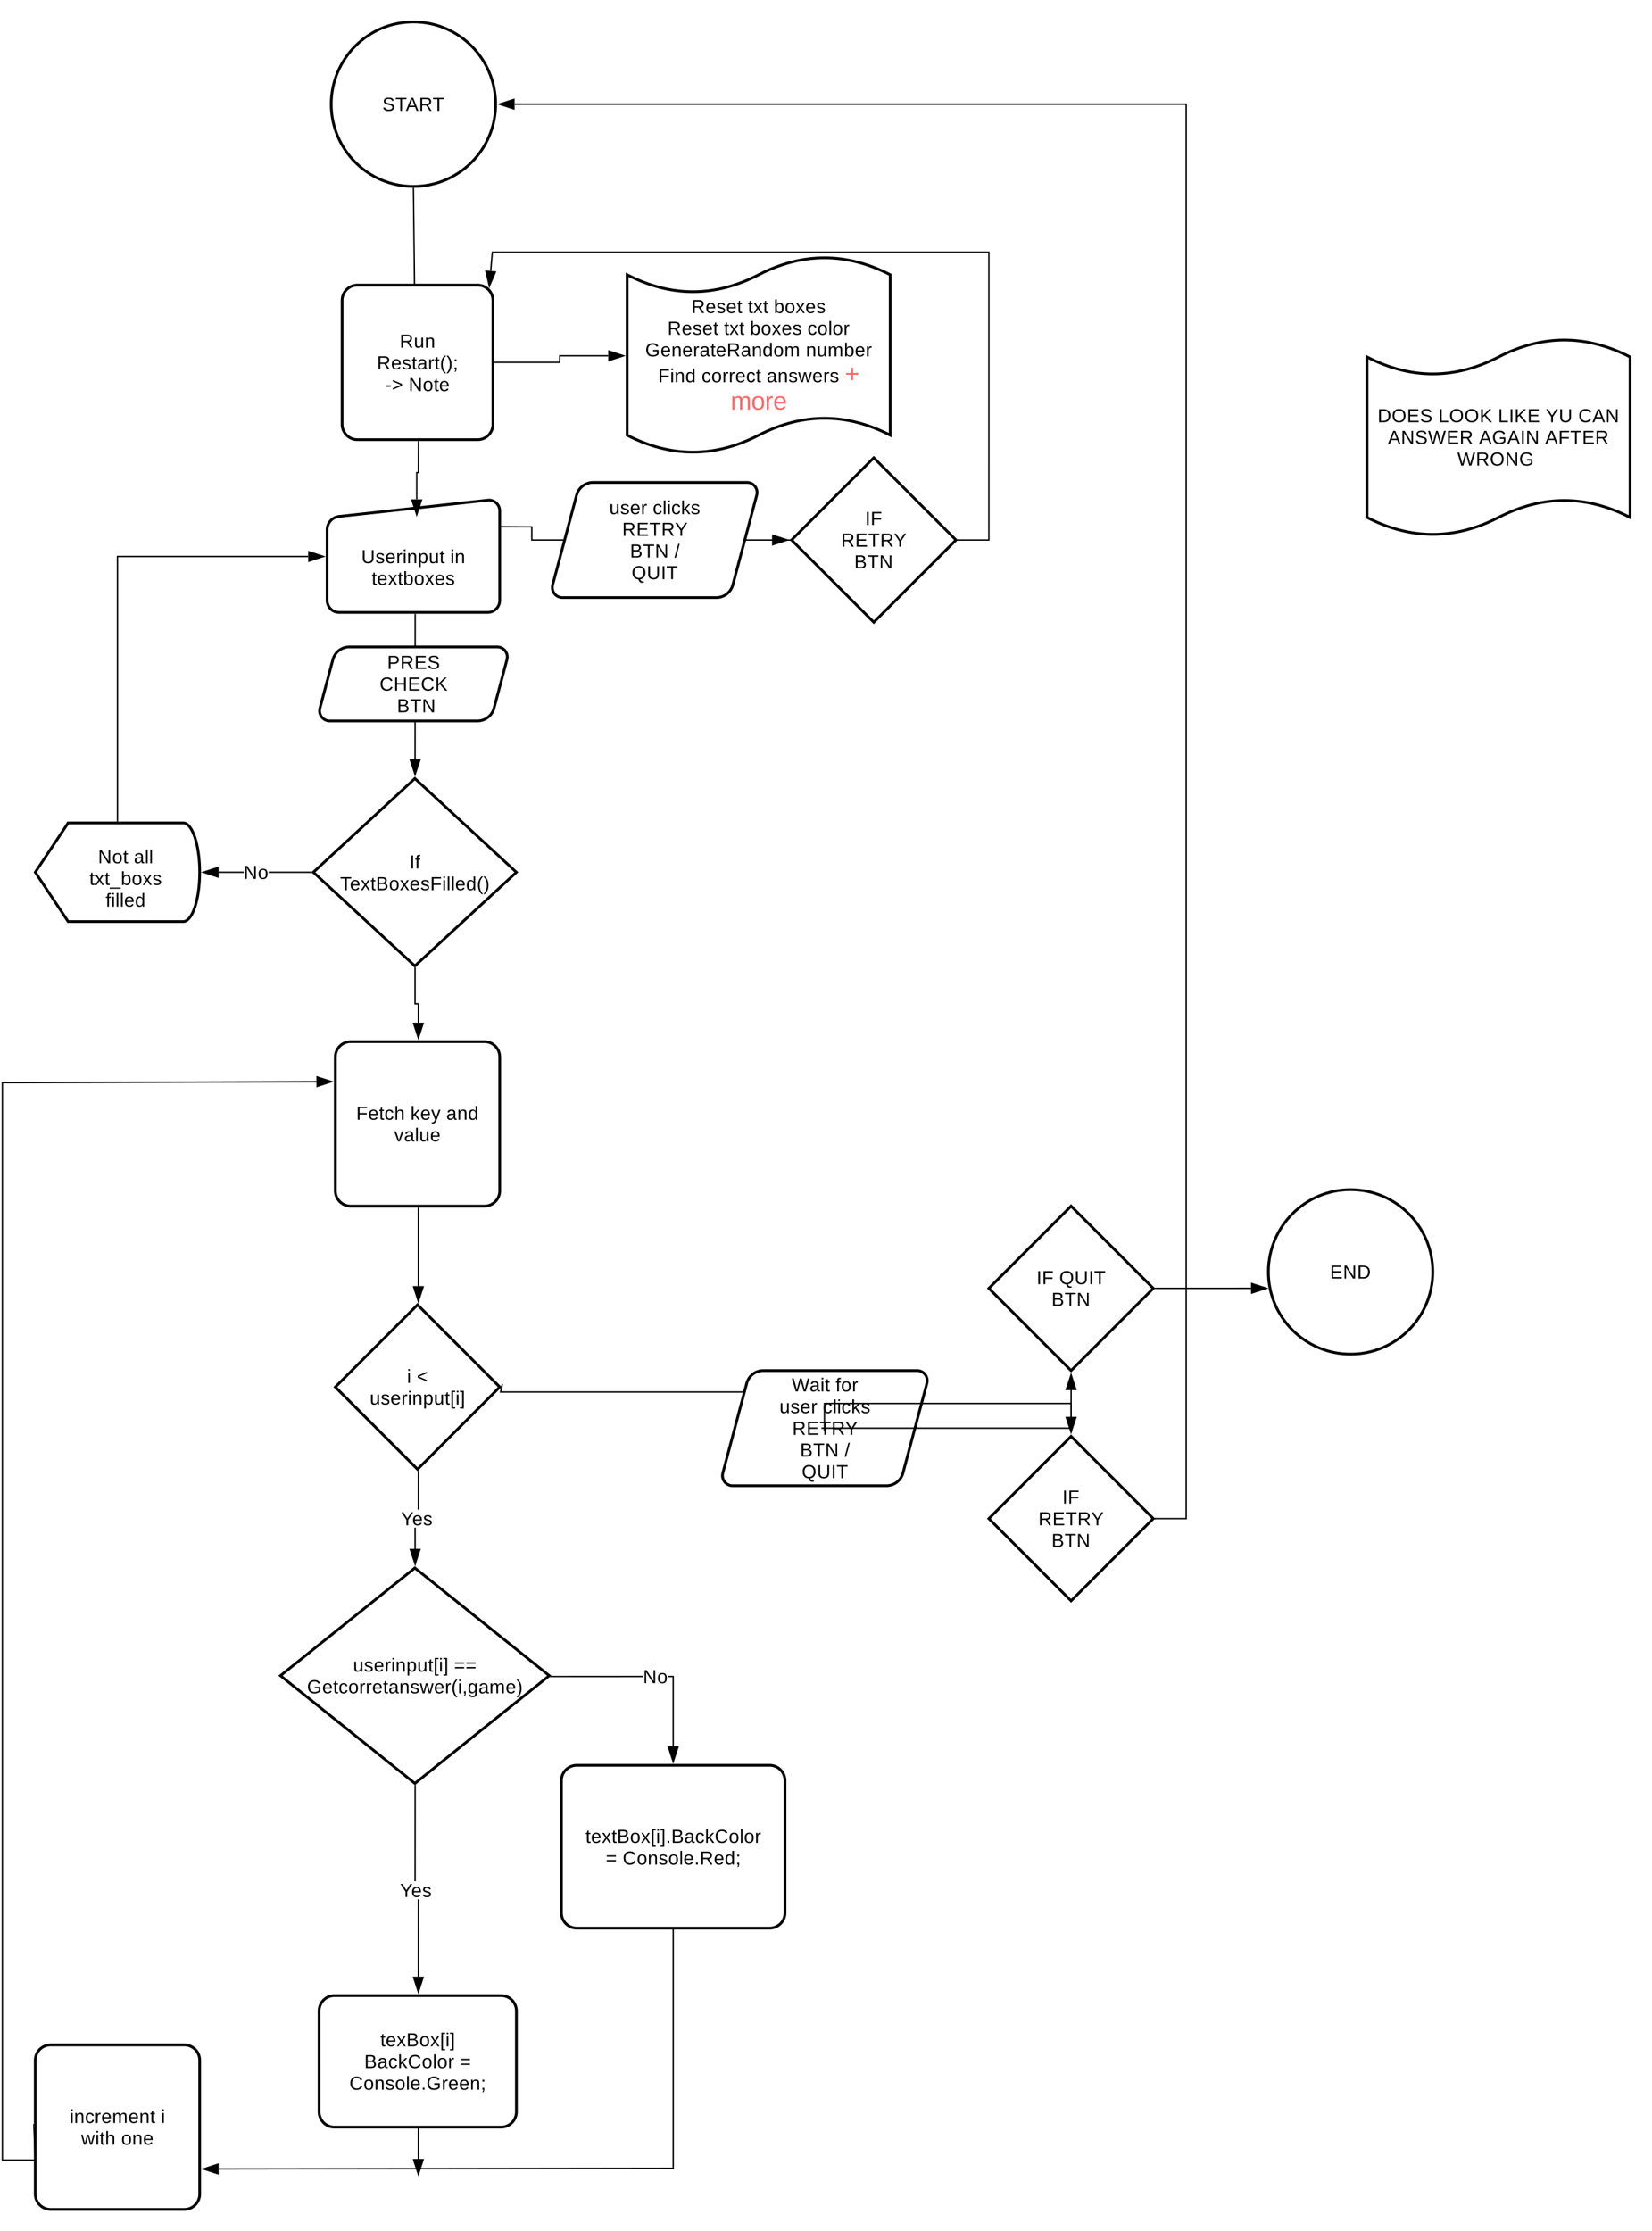 <svg xmlns="http://www.w3.org/2000/svg" xmlns:xlink="http://www.w3.org/1999/xlink" xmlns:lucid="lucid" width="1607.67" height="2170.67"><g transform="translate(-205.667 37.333)" lucid:page-tab-id="wPij4s8sZrccP"><path d="M0-1710h2486v5290H0z" fill="#fff"/><path d="M688 64c0 44.18-35.82 80-80 80s-80-35.82-80-80 35.82-80 80-80 80 35.82 80 80z" stroke="#000" stroke-width="2.67" fill="#fff"/><use xlink:href="#a" transform="matrix(1,0,0,1,548,-16) translate(29.737 86.499)"/><path d="M1600 1200c0 44.18-35.82 80-80 80s-80-35.82-80-80 35.82-80 80-80 80 35.82 80 80z" stroke="#000" stroke-width="2.67" fill="#fff"/><use xlink:href="#b" transform="matrix(1,0,0,1,1460,1120) translate(39.942 86.499)"/><path d="M609.6 904.7v34.5h3.2v18.38" stroke="#000" stroke-width="1.33" fill="none"/><path d="M610.25 904.7h-1.28v-.9l.44.42.85-.78z" stroke="#000" stroke-width=".05"/><path d="M612.8 972.5l-4.63-14.25h9.27z" stroke="#000" stroke-width="1.33"/><path d="M609.4 720l98.8 91.2-98.8 91.2-98.8-91.2z" stroke="#000" stroke-width="2.67" fill="#fff"/><use xlink:href="#c" transform="matrix(1,0,0,1,560.008,765.6) translate(44.221 41.95)"/><use xlink:href="#d" transform="matrix(1,0,0,1,560.008,765.6) translate(-23.355 63.047)"/><path d="M694 475l29.2.2V488h102.93" stroke="#000" stroke-width="1.33" fill="none"/><path d="M694.02 474.36v1.28h-.7v-1.3z" stroke="#000" stroke-width=".05"/><path d="M841.06 488l-14.26 4.63v-9.26z" stroke="#000" stroke-width="1.33"/><path d="M524 478.06a13.08 13.08 0 0 1 11.66-13l144.68-15.8A10.52 10.52 0 0 1 692 459.74v86.94a11.73 11.73 0 0 1-11.73 11.73H535.73A11.73 11.73 0 0 1 524 546.67z" stroke="#000" stroke-width="2.67" fill="#fff"/><use xlink:href="#e" transform="matrix(1,0,0,1,544,470.08) translate(13.309 40.45)"/><use xlink:href="#f" transform="matrix(1,0,0,1,544,470.08) translate(99.903 40.45)"/><use xlink:href="#g" transform="matrix(1,0,0,1,544,470.08) translate(23.337 61.547)"/><path d="M532 990.93A14.93 14.93 0 0 1 546.93 976h130.14A14.93 14.93 0 0 1 692 990.93v130.14a14.93 14.93 0 0 1-14.93 14.93H546.93a14.93 14.93 0 0 1-14.93-14.93z" stroke="#000" stroke-width="2.67" fill="#fff"/><use xlink:href="#h" transform="matrix(1,0,0,1,552,976) translate(0.328 75.95)"/><use xlink:href="#i" transform="matrix(1,0,0,1,552,976) translate(53.125 75.95)"/><use xlink:href="#j" transform="matrix(1,0,0,1,552,976) translate(87.971 75.95)"/><use xlink:href="#k" transform="matrix(1,0,0,1,552,976) translate(37.289 97.047)"/><path d="M320 761.2V504h185.58" stroke="#000" stroke-width="1.33" fill="none"/><path d="M320.64 761.87h-1.28v-.7h1.28z" stroke="#000" stroke-width=".05"/><path d="M520.5 504l-14.26 4.63v-9.27z" stroke="#000" stroke-width="1.33"/><path d="M272 763.2h112c8.84 0 16 21.5 16 48s-7.16 48-16 48H272l-32-48z" stroke="#000" stroke-width="2.67" fill="#fff"/><use xlink:href="#l" transform="matrix(1,0,0,1,280,787.2) translate(21.073 15.289)"/><use xlink:href="#m" transform="matrix(1,0,0,1,280,787.2) translate(55.918 15.289)"/><use xlink:href="#n" transform="matrix(1,0,0,1,280,787.2) translate(12.621 36.386)"/><use xlink:href="#o" transform="matrix(1,0,0,1,280,787.2) translate(28.462 57.482)"/><path d="M608 146l1.22 108.9" stroke="#000" stroke-width="1.33" fill="none"/><path d="M607.98 145.33h.66v.68l-1.27.02v-.7z" stroke="#000" stroke-width=".05"/><path d="M609.38 269.84l-4.8-14.2 9.28-.1z" stroke="#000" stroke-width="1.33"/><path d="M609.72 560.4l-.1 140.88" stroke="#000" stroke-width="1.33" fill="none"/><path d="M610.36 560.42h-1.28v-.7h1.28z" stroke="#000" stroke-width=".05"/><path d="M609.6 716.2L605 701.96h9.28z" stroke="#000" stroke-width="1.33"/><path d="M442.84 811.84h-24.42v-1.28h24.42zm65.14 0h-40.85v-1.28h40.85z" stroke="#000" stroke-width=".05"/><path d="M508.64 811.2l.7.64h-1.38v-1.28h1.38z"/><path stroke="#000" stroke-width=".05"/><path d="M417.76 815.84l-14.27-4.64 14.26-4.63z"/><path d="M418.4 816.72l-17-5.52 17-5.52zm-12.83-5.52l11.55 3.75v-7.5z" stroke="#000" stroke-width=".05"/><use xlink:href="#p" transform="matrix(1,0,0,1,442.844,802.41) translate(0 15.289)"/><path d="M693.74 1312.65l-.94 4.15H1008v18.1" stroke="#000" stroke-width="1.33" fill="none"/><path d="M695.17 1309.2l-.8 3.6-1.06-.23.6-.57-.55-.54.57-2.53z" stroke="#000" stroke-width=".05"/><path d="M1007.98 1349.84l-4.63-14.27h9.27z" stroke="#000" stroke-width="1.33"/><path d="M612 1232l80 80-80 80-80-80z" stroke="#000" stroke-width="2.67" fill="#fff"/><use xlink:href="#q" transform="matrix(1,0,0,1,572,1272) translate(29.702 35.95)"/><use xlink:href="#r" transform="matrix(1,0,0,1,572,1272) translate(39.202 35.95)"/><use xlink:href="#s" transform="matrix(1,0,0,1,572,1272) translate(-6.47 57.047)"/><path d="M612.8 1138v75.84" stroke="#000" stroke-width="1.33" fill="none"/><path d="M613.46 1138.02h-1.3v-.7h1.3z" stroke="#000" stroke-width=".05"/><path d="M612.8 1228.77l-4.62-14.27h9.27z" stroke="#000" stroke-width="1.33"/><path d="M238.7 2032.67L240 2064h-32V1016l305.58-1.02" stroke="#000" stroke-width="1.33" fill="none"/><path d="M238.67 2032.68l-.62.03-.15-3.67.77-.03z" stroke="#000" stroke-width=".05"/><path d="M528.5 1014.93l-14.24 4.68-.03-9.26z" stroke="#000" stroke-width="1.33"/><path d="M240 1966.93a14.93 14.93 0 0 1 14.93-14.93h130.14a14.93 14.93 0 0 1 14.93 14.93v130.14a14.93 14.93 0 0 1-14.93 14.93H254.93a14.93 14.93 0 0 1-14.93-14.93z" stroke="#000" stroke-width="2.67" fill="#fff"/><use xlink:href="#t" transform="matrix(1,0,0,1,260,1952) translate(13.539 75.95)"/><use xlink:href="#u" transform="matrix(1,0,0,1,260,1952) translate(102.24 75.95)"/><use xlink:href="#v" transform="matrix(1,0,0,1,260,1952) translate(24.616 97.047)"/><use xlink:href="#w" transform="matrix(1,0,0,1,260,1952) translate(63.683 97.047)"/><path d="M613.44 1885.58h-1.3l.02-75.2h1.28zm-3.13-185.82l-.05 93.05h-1.28l.06-93.04z" stroke="#000" stroke-width=".05"/><path d="M610.32 1699.78h-1.3v-.77l.4.3.9-.72z"/><path stroke="#000" stroke-width=".05"/><path d="M617.43 1886.24l-4.63 14.27-4.64-14.26z"/><path d="M618.32 1885.6l-5.52 17-5.52-17zm-5.52 12.83l3.75-11.55h-7.5z" stroke="#000" stroke-width=".05"/><use xlink:href="#x" transform="matrix(1,0,0,1,594.984,1792.81) translate(0 15.289)"/><path d="M861.44 1661.58h-1.28v-67.34h-4.44v-1.28h5.72zm-30-67.33l-89.48.03V1593l89.47-.03z" stroke="#000" stroke-width=".05"/><path d="M741.97 1594.28h-1.48l1.47-1.2z"/><path stroke="#000" stroke-width=".05"/><path d="M860.8 1676.5l-4.63-14.26h9.26z"/><path d="M860.8 1678.6l-5.52-17h11.04zm-3.75-15.7l3.75 11.53 3.75-11.55z" stroke="#000" stroke-width=".05"/><use xlink:href="#p" transform="matrix(1,0,0,1,831.434,1584.816) translate(0 15.289)"/><path d="M609.4 1488l130.8 104.8-130.8 104.8-130.8-104.8z" stroke="#000" stroke-width="2.67" fill="#fff"/><use xlink:href="#y" transform="matrix(1,0,0,1,544.008,1540.4) translate(5.295 48.45)"/><use xlink:href="#z" transform="matrix(1,0,0,1,544.008,1540.4) translate(103.514 48.45)"/><use xlink:href="#A" transform="matrix(1,0,0,1,544.008,1540.4) translate(-39.561 69.547)"/><path d="M610.3 1469.4H609l-.03-20.6h1.3zm3.15-75.66v37.47h-1.3l.02-37.46z" stroke="#000" stroke-width=".05"/><path d="M613.45 1393.76h-1.28l1.28-1.33z"/><path stroke="#000" stroke-width=".05"/><path d="M609.67 1484.35L605 1470.1l9.28-.03z"/><path d="M609.67 1486.42l-5.54-16.97 11.03-.02zm-3.77-15.7l3.77 11.55 3.73-11.55z" stroke="#000" stroke-width=".05"/><use xlink:href="#x" transform="matrix(1,0,0,1,595.913,1431.21) translate(0 15.289)"/><path d="M860.8 1840.4V2072l-442.38.64" stroke="#000" stroke-width="1.33" fill="none"/><path d="M861.44 1840.42h-1.28v-.7h1.28z" stroke="#000" stroke-width=".05"/><path d="M403.5 2072.66l14.25-4.65v9.28z" stroke="#000" stroke-width="1.33"/><path d="M752 1694.93a14.93 14.93 0 0 1 14.93-14.93h187.74a14.93 14.93 0 0 1 14.93 14.93v128.54a14.93 14.93 0 0 1-14.93 14.93H766.93a14.93 14.93 0 0 1-14.93-14.93z" stroke="#000" stroke-width="2.67" fill="#fff"/><use xlink:href="#B" transform="matrix(1,0,0,1,772,1680) translate(3.468 75.45)"/><use xlink:href="#C" transform="matrix(1,0,0,1,772,1680) translate(23.251 96.547)"/><use xlink:href="#D" transform="matrix(1,0,0,1,772,1680) translate(39.626 96.547)"/><path d="M612.8 2034v28.9" stroke="#000" stroke-width="1.33" fill="none"/><path d="M613.44 2034.02h-1.3v-.7h1.3z" stroke="#000" stroke-width=".05"/><path d="M612.8 2077.84l-4.64-14.26h9.27z" stroke="#000" stroke-width="1.33"/><path d="M516.2 1918.93a14.93 14.93 0 0 1 14.94-14.93h162.13a14.93 14.93 0 0 1 14.94 14.93v98.14a14.93 14.93 0 0 1-14.93 14.93H531.14a14.93 14.93 0 0 1-14.93-14.93z" stroke="#000" stroke-width="2.67" fill="#fff"/><use xlink:href="#E" transform="matrix(1,0,0,1,536.208,1904) translate(39.568 49.402)"/><use xlink:href="#F" transform="matrix(1,0,0,1,536.208,1904) translate(23.991 70.499)"/><use xlink:href="#G" transform="matrix(1,0,0,1,536.208,1904) translate(116.913 70.499)"/><use xlink:href="#H" transform="matrix(1,0,0,1,536.208,1904) translate(9.463 91.595)"/><path d="M538.6 254.93A14.93 14.93 0 0 1 553.5 240h116.94a14.93 14.93 0 0 1 14.93 14.93v120.54a14.93 14.93 0 0 1-14.94 14.93H553.52a14.93 14.93 0 0 1-14.93-14.93z" stroke="#000" stroke-width="2.67" fill="#fff"/><use xlink:href="#I" transform="matrix(1,0,0,1,558.592,240) translate(36.073 60.902)"/><use xlink:href="#J" transform="matrix(1,0,0,1,558.592,240) translate(13.914 81.999)"/><use xlink:href="#K" transform="matrix(1,0,0,1,558.592,240) translate(22.082 103.095)"/><use xlink:href="#L" transform="matrix(1,0,0,1,558.592,240) translate(44.784 103.095)"/><path d="M529.6 604.37A16.66 16.66 0 0 1 545.7 592h143.8a9.83 9.83 0 0 1 9.5 12.37l-12.6 47.26A16.66 16.66 0 0 1 670.3 664H526.5a9.83 9.83 0 0 1-9.5-12.37z" stroke="#000" stroke-width="2.67" fill="#fff"/><use xlink:href="#M" transform="matrix(1,0,0,1,560.848,592) translate(21.63 21.402)"/><use xlink:href="#N" transform="matrix(1,0,0,1,560.848,592) translate(14.245 42.499)"/><use xlink:href="#O" transform="matrix(1,0,0,1,560.848,592) translate(25.861 63.595)"/><path d="M612.9 392.4l-.1 30h-1.6v26.06" stroke="#000" stroke-width="1.33" fill="none"/><path d="M613.53 392.42h-1.28v-.7h1.28z" stroke="#000" stroke-width=".05"/><path d="M611.2 463.4l-4.64-14.27h9.27z" stroke="#000" stroke-width="1.33"/><path d="M932.36 1308.37a16.66 16.66 0 0 1 16.1-12.37h149.73a9.83 9.83 0 0 1 9.5 12.37l-23.28 87.26a16.66 16.66 0 0 1-16.1 12.37H918.6a9.83 9.83 0 0 1-9.5-12.37z" stroke="#000" stroke-width="2.67" fill="#fff"/><use xlink:href="#P" transform="matrix(1,0,0,1,957.092,1296) translate(19.127 20.305)"/><use xlink:href="#Q" transform="matrix(1,0,0,1,957.092,1296) translate(61.7 20.305)"/><use xlink:href="#R" transform="matrix(1,0,0,1,957.092,1296) translate(1.88 41.402)"/><use xlink:href="#S" transform="matrix(1,0,0,1,957.092,1296) translate(49.399 41.402)"/><use xlink:href="#T" transform="matrix(1,0,0,1,957.092,1296) translate(19.646 62.499)"/><use xlink:href="#U" transform="matrix(1,0,0,1,957.092,1296) translate(27.221 83.595)"/><use xlink:href="#V" transform="matrix(1,0,0,1,957.092,1296) translate(70.5 83.595)"/><use xlink:href="#W" transform="matrix(1,0,0,1,957.092,1296) translate(28.808 104.692)"/><path d="M1248 1360l80 80-80 80-80-80z" stroke="#000" stroke-width="2.67" fill="#fff"/><use xlink:href="#X" transform="matrix(1,0,0,1,1208,1400) translate(31.558 25.402)"/><use xlink:href="#Y" transform="matrix(1,0,0,1,1208,1400) translate(8.146 46.499)"/><use xlink:href="#Z" transform="matrix(1,0,0,1,1208,1400) translate(21 67.595)"/><path d="M1248 1136l80 80-80 80-80-80z" stroke="#000" stroke-width="2.67" fill="#fff"/><use xlink:href="#aa" transform="matrix(1,0,0,1,1208,1176) translate(6.397 35.95)"/><use xlink:href="#ab" transform="matrix(1,0,0,1,1208,1176) translate(28.561 35.95)"/><use xlink:href="#Z" transform="matrix(1,0,0,1,1208,1176) translate(21 57.047)"/><path d="M1008.65 1352H1248v-37.02M1008.66 1352H1005" stroke="#000" stroke-width="1.33" fill="none"/><path d="M1248 1300.04l4.63 14.27h-9.27z" stroke="#000" stroke-width="1.33"/><path d="M1007.98 1351.33l.02-23.33h240v13.02M1007.98 1351.32v3.68" stroke="#000" stroke-width="1.33" fill="none"/><path d="M1248 1355.96l-4.63-14.27h9.27z" stroke="#000" stroke-width="1.33"/><path d="M1330.55 1216l92.6-.04" stroke="#000" stroke-width="1.33" fill="none"/><path d="M1330.57 1216.64h-1.33l.65-.64-.66-.64h1.33z" stroke="#000" stroke-width=".05"/><path d="M1438.07 1215.95l-14.26 4.65v-9.27z" stroke="#000" stroke-width="1.33"/><path d="M816 208h256v200H816z" fill="#fff" fill-opacity="0"/><path d="M816 229.97c42.67 21.96 85.33 21.96 128 0 42.67-21.97 85.33-21.97 128 0v156.07c-42.67-21.97-85.33-21.97-128 0-42.67 21.96-85.33 21.96-128 0z" stroke="#000" stroke-width="2.67" fill="#fff"/><g><use xlink:href="#ac" transform="matrix(1,0,0,1,816,208) translate(62.525 59.216)"/><use xlink:href="#ad" transform="matrix(1,0,0,1,816,208) translate(117.438 59.216)"/><use xlink:href="#ae" transform="matrix(1,0,0,1,816,208) translate(142.774 59.216)"/><use xlink:href="#ac" transform="matrix(1,0,0,1,816,208) translate(39.295 80.313)"/><use xlink:href="#ad" transform="matrix(1,0,0,1,816,208) translate(94.207 80.313)"/><use xlink:href="#af" transform="matrix(1,0,0,1,816,208) translate(119.544 80.313)"/><use xlink:href="#ag" transform="matrix(1,0,0,1,816,208) translate(175.523 80.313)"/><use xlink:href="#ah" transform="matrix(1,0,0,1,816,208) translate(17.632 101.41)"/><use xlink:href="#ai" transform="matrix(1,0,0,1,816,208) translate(173.946 101.41)"/><use xlink:href="#aj" transform="matrix(1,0,0,1,816,208) translate(30.186 126.53)"/><use xlink:href="#ak" transform="matrix(1,0,0,1,816,208) translate(72.425 126.53)"/><use xlink:href="#al" transform="matrix(1,0,0,1,816,208) translate(135.771 126.53)"/><use xlink:href="#am" transform="matrix(1,0,0,1,816,208) translate(211.799 126.53)"/><use xlink:href="#an" transform="matrix(1,0,0,1,816,208) translate(100.66 153.178)"/></g><path d="M687.4 315.2h63v-6.4h47.18" stroke="#000" stroke-width="1.33" fill="none"/><path d="M687.4 315.84h-.67v-1.28h.68z" stroke="#000" stroke-width=".05"/><path d="M812.5 308.8l-14.26 4.64v-9.27z" stroke="#000" stroke-width="1.33"/><path d="M1360.64 1440.64h-30.1v-1.28h28.82V64.64H706.42v-1.28h654.22z" stroke="#000" stroke-width=".05"/><path d="M1330.57 1440.64h-1.33l.65-.64-.66-.64h1.33z"/><path d="M1330.57 1440.64h-1.33l.65-.64-.66-.64h1.33z" stroke="#000" stroke-width=".05"/><path d="M705.76 68.64L691.5 64l14.26-4.63z"/><path d="M706.4 69.52l-17-5.52 17-5.52zM693.57 64l11.54 3.75v-7.5zM1168.64 488.64h-30.1v-1.28h28.82V208.64H685.4l-1.56 17.6-1.28-.12 1.65-18.76h484.44z" stroke="#000" stroke-width=".05"/><path d="M1138.57 488.64h-1.33l.65-.64-.66-.64h1.33z"/><path d="M1138.57 488.64h-1.33l.65-.64-.66-.64h1.33z" stroke="#000" stroke-width=".05"/><path d="M687.76 227.25l-5.87 13.8-3.38-14.6z"/><path d="M688.7 226.7l-7 16.42-4-17.4zm-6.63 12.3l4.75-11.2-7.47-.65z" stroke="#000" stroke-width=".05"/><g><use xlink:href="#ao" transform="matrix(1,0,0,1,1063.787,199.21) translate(0 15.289)"/></g><path d="M1056 408l80 80-80 80-80-80z" stroke="#000" stroke-width="2.67" fill="#fff"/><g><use xlink:href="#X" transform="matrix(1,0,0,1,1016,448) translate(31.558 25.402)"/><use xlink:href="#Y" transform="matrix(1,0,0,1,1016,448) translate(8.146 46.499)"/><use xlink:href="#Z" transform="matrix(1,0,0,1,1016,448) translate(21 67.595)"/></g><path d="M843.9 488H976h-32 13.02M843.9 488h-3.68" stroke="#000" stroke-width="1.33" fill="none"/><path d="M971.96 488l-14.27 4.63v-9.26z" stroke="#000" stroke-width="1.33"/><path d="M766.78 444.37a16.66 16.66 0 0 1 16.1-12.37H932.6a9.83 9.83 0 0 1 9.5 12.37l-23.26 87.26a16.66 16.66 0 0 1-16.1 12.37H753a9.83 9.83 0 0 1-9.5-12.37z" stroke="#000" stroke-width="2.67" fill="#fff"/><g><use xlink:href="#R" transform="matrix(1,0,0,1,791.508,432) translate(1.88 30.854)"/><use xlink:href="#S" transform="matrix(1,0,0,1,791.508,432) translate(49.399 30.854)"/><use xlink:href="#T" transform="matrix(1,0,0,1,791.508,432) translate(19.646 51.95)"/><use xlink:href="#U" transform="matrix(1,0,0,1,791.508,432) translate(27.221 73.047)"/><use xlink:href="#V" transform="matrix(1,0,0,1,791.508,432) translate(70.5 73.047)"/><use xlink:href="#W" transform="matrix(1,0,0,1,791.508,432) translate(28.808 94.144)"/></g><path d="M1536 288h256v200h-256z" fill="#fff" fill-opacity="0"/><path d="M1536 309.96c42.67 21.97 85.33 21.97 128 0 42.67-21.96 85.33-21.96 128 0v156.08c-42.67-21.97-85.33-21.97-128 0-42.67 21.96-85.33 21.96-128 0z" stroke="#000" stroke-width="2.67" fill="#fff"/><g><use xlink:href="#ap" transform="matrix(1,0,0,1,1536,288) translate(10.271 85.402)"/><use xlink:href="#aq" transform="matrix(1,0,0,1,1536,288) translate(69.395 85.402)"/><use xlink:href="#ar" transform="matrix(1,0,0,1,1536,288) translate(127.471 85.402)"/><use xlink:href="#as" transform="matrix(1,0,0,1,1536,288) translate(173.941 85.402)"/><use xlink:href="#at" transform="matrix(1,0,0,1,1536,288) translate(205.614 85.402)"/><use xlink:href="#au" transform="matrix(1,0,0,1,1536,288) translate(20.323 106.499)"/><use xlink:href="#av" transform="matrix(1,0,0,1,1536,288) translate(108.995 106.499)"/><use xlink:href="#aw" transform="matrix(1,0,0,1,1536,288) translate(173.399 106.499)"/><use xlink:href="#ax" transform="matrix(1,0,0,1,1536,288) translate(87.894 127.595)"/></g><defs><path d="M692-1286c-195 0-347 51-347 223 0 101 58 144 134 179 135 62 487 105 623 191 97 62 170 147 170 304 0 130-50 231-152 302S875 20 690 20C347 20 148-99 93-338l185-37c46 178 190 245 419 246 213 0 386-61 386-250 0-223-244-222-431-271-182-48-288-69-390-156-64-54-103-133-103-247 0-121 47-214 139-279s224-98 396-98c318 0 471 80 545 324l-188 33c-44-155-158-213-359-213" id="ay"/><path d="M720-1253V0H530v-1253H46v-156h1158v156H720" id="az"/><path d="M1167 0l-161-412H364L202 0H4l575-1409h217L1362 0h-195zM685-1265c-69 226-179 482-263 704h527c-89-236-186-456-264-704" id="aA"/><path d="M1328-1006c0 221-145 368-344 399L1384 0h-220L798-585H359V0H168v-1409h663c292-4 497 130 497 403zM820-736c188 2 316-89 316-268s-133-252-324-252H359v520h461" id="aB"/><g id="a"><use transform="matrix(0.009,0,0,0.009,0,0)" xlink:href="#ay"/><use transform="matrix(0.009,0,0,0.009,12.673,0)" xlink:href="#az"/><use transform="matrix(0.009,0,0,0.009,22.869,0)" xlink:href="#aA"/><use transform="matrix(0.009,0,0,0.009,35.542,0)" xlink:href="#aB"/><use transform="matrix(0.009,0,0,0.009,48.919,0)" xlink:href="#az"/></g><path d="M168 0v-1409h1069v156H359v452h818v154H359v491h919V0H168" id="aC"/><path d="M1082 0L328-1200c20 384 6 801 10 1200H168v-1409h222l762 1208c-25-412-6-786-12-1208h172V0h-230" id="aD"/><path d="M634-1409c461-4 751 239 747 690-4 441-249 719-686 719H168v-1409h466zm39 1256c337-8 514-222 516-566 2-353-203-539-559-537H359v1103h314" id="aE"/><g id="b"><use transform="matrix(0.009,0,0,0.009,0,0)" xlink:href="#aC"/><use transform="matrix(0.009,0,0,0.009,12.673,0)" xlink:href="#aD"/><use transform="matrix(0.009,0,0,0.009,26.394,0)" xlink:href="#aE"/></g><path d="M189 0v-1409h191V0H189" id="aF"/><path d="M492-1341c-103 3-130 49-131 162v97h211v131H361V0H181v-951H29v-131h152v-122c0-192 78-276 264-278 50 0 92 4 127 12v137c-30-5-57-8-80-8" id="aG"/><g id="c"><use transform="matrix(0.009,0,0,0.009,0,0)" xlink:href="#aF"/><use transform="matrix(0.009,0,0,0.009,5.279,0)" xlink:href="#aG"/></g><path d="M87-548c0-338 159-553 484-554 325-2 484 204 477 599H276c-1 227 88 385 302 388 146 2 246-65 283-166l158 45C954-65 807 20 578 20 240 20 87-193 87-548zm775-93c-19-206-90-328-294-328-185 0-285 140-290 328h584" id="aH"/><path d="M801 0L510-444 217 0H23l385-556-367-526h199l270 421 268-421h201L612-558 1002 0H801" id="aI"/><path d="M336-268c2 98 22 139 114 141 24 0 59-5 104-14V-8C495 8 434 16 372 16c-144 0-216-82-216-245v-722H31v-131h132l53-242h120v242h200v131H336v683" id="aJ"/><path d="M908-743c202 21 350 139 350 346 0 273-224 397-518 397H168v-1409h512c331 0 496 114 496 342 0 180-112 291-268 324zm-228-67c187 0 301-60 304-234 6-277-360-200-625-212v446h321zm50 657c212 0 335-66 335-259 0-166-117-249-350-249H359v508h371" id="aK"/><path d="M571-1102c350 0 480 196 482 560 2 357-151 562-488 562C233 20 86-198 86-542c0-373 162-560 485-560zm-8 989c244 0 301-164 301-429 0-266-49-427-290-427-239 0-299 165-299 427 0 252 61 429 288 429" id="aL"/><path d="M513-963c-139 1-238 29-238 149 0 72 41 100 95 127 55 27 348 94 404 125 101 56 176 118 176 263C950-73 758 21 511 20 254 19 107-55 57-254l159-31c34 123 133 168 295 168 156 0 264-34 264-168 0-156-183-165-315-204-171-51-245-68-323-172-26-35-37-82-37-135 0-220 172-304 413-303 232 1 379 74 418 265l-162 20c-23-104-122-150-256-149" id="aM"/><path d="M359-1253v524h786v158H359V0H168v-1409h1001v156H359" id="aN"/><path d="M137-1312v-172h180v172H137zM137 0v-1082h180V0H137" id="aO"/><path d="M138 0v-1484h180V0H138" id="aP"/><path d="M835 0c-5-29-11-137-10-174h-4C759-45 663 20 484 20 177 20 86-201 86-536c0-377 133-566 398-566 178 1 273 67 339 188-4-187-1-380-2-570h180v1261c0 113 2 187 6 223H835zm-14-554c0-255-58-415-289-415-91 0-151 37-196 101-76 109-77 543-1 651 44 63 105 98 195 98 235 0 291-173 291-435" id="aQ"/><path d="M496 424C268 175 127-92 127-532c0-438 143-704 369-952h174c-222 249-362 524-362 954 0 431 138 703 362 954H496" id="aR"/><path d="M186-1484c228 249 369 516 369 956 0 438-143 704-369 952H12C235 172 374-97 374-530c0-431-140-704-362-954h174" id="aS"/><g id="d"><use transform="matrix(0.009,0,0,0.009,0,0)" xlink:href="#az"/><use transform="matrix(0.009,0,0,0.009,9.5,0)" xlink:href="#aH"/><use transform="matrix(0.009,0,0,0.009,20.067,0)" xlink:href="#aI"/><use transform="matrix(0.009,0,0,0.009,29.567,0)" xlink:href="#aJ"/><use transform="matrix(0.009,0,0,0.009,34.846,0)" xlink:href="#aK"/><use transform="matrix(0.009,0,0,0.009,47.519,0)" xlink:href="#aL"/><use transform="matrix(0.009,0,0,0.009,58.085,0)" xlink:href="#aI"/><use transform="matrix(0.009,0,0,0.009,67.585,0)" xlink:href="#aH"/><use transform="matrix(0.009,0,0,0.009,78.152,0)" xlink:href="#aM"/><use transform="matrix(0.009,0,0,0.009,87.652,0)" xlink:href="#aN"/><use transform="matrix(0.009,0,0,0.009,99.258,0)" xlink:href="#aO"/><use transform="matrix(0.009,0,0,0.009,103.479,0)" xlink:href="#aP"/><use transform="matrix(0.009,0,0,0.009,107.701,0)" xlink:href="#aP"/><use transform="matrix(0.009,0,0,0.009,111.922,0)" xlink:href="#aH"/><use transform="matrix(0.009,0,0,0.009,122.489,0)" xlink:href="#aQ"/><use transform="matrix(0.009,0,0,0.009,133.056,0)" xlink:href="#aR"/><use transform="matrix(0.009,0,0,0.009,139.383,0)" xlink:href="#aS"/></g><path d="M1321-530c-7 359-228 550-590 550-350 0-573-184-573-532v-897h191v881c-2 253 132 393 381 393 255 0 401-146 401-406v-868h190v879" id="aT"/><path d="M318-861c55-157 83-241 257-241 24 0 48 3 73 10v165c-24-7-56-10-96-10-75 0-132 33-171 97s-59 156-59 276V0H142c-3-364 6-725-6-1082h170c5 123 8 196 8 221h4" id="aU"/><path d="M663-1102c251 0 343 119 343 381V0H825v-686c0-183-40-279-223-277-184 2-280 141-280 336V0H142c-3-345 6-754-6-1082h170c5 68 6 94 8 185h3c76-134 157-205 346-205" id="aV"/><path d="M320-908c63-128 152-193 335-193 133 0 233 45 299 134s99 230 99 421c0 377-133 566-398 566-167 0-279-63-336-188h-5c8 141 2 428 4 593H138V-861c0-111-2-185-6-221h174c5 33 9 134 10 174h4zm-2 380c0 254 57 415 289 415 89 0 149-37 195-99 76-105 79-547 1-653-45-62-105-97-194-97-243 1-291 184-291 434" id="aW"/><path d="M476 20C225 20 133-99 133-361v-721h181v686c0 183 40 279 223 277 184-2 280-141 280-336v-627h180c3 345-6 754 6 1082H833c-5-68-6-94-8-185h-3C746-51 665 20 476 20" id="aX"/><g id="e"><use transform="matrix(0.009,0,0,0.009,0,0)" xlink:href="#aT"/><use transform="matrix(0.009,0,0,0.009,13.721,0)" xlink:href="#aM"/><use transform="matrix(0.009,0,0,0.009,23.221,0)" xlink:href="#aH"/><use transform="matrix(0.009,0,0,0.009,33.788,0)" xlink:href="#aU"/><use transform="matrix(0.009,0,0,0.009,40.115,0)" xlink:href="#aO"/><use transform="matrix(0.009,0,0,0.009,44.336,0)" xlink:href="#aV"/><use transform="matrix(0.009,0,0,0.009,54.903,0)" xlink:href="#aW"/><use transform="matrix(0.009,0,0,0.009,65.47,0)" xlink:href="#aX"/><use transform="matrix(0.009,0,0,0.009,76.037,0)" xlink:href="#aJ"/></g><g id="f"><use transform="matrix(0.009,0,0,0.009,0,0)" xlink:href="#aO"/><use transform="matrix(0.009,0,0,0.009,4.221,0)" xlink:href="#aV"/></g><path d="M655-1102c307 0 398 221 398 556 0 377-133 566-398 566-180 0-272-66-339-188 1 22-7 151-10 168H132c4-36 6-110 6-223v-1261h180c-2 196 4 384-4 576h4c62-129 158-194 337-194zM318-529c0 254 57 416 289 416 91 0 152-37 197-101 76-109 76-543 0-651-44-63-105-98-195-98-236 0-291 169-291 434" id="aY"/><g id="g"><use transform="matrix(0.009,0,0,0.009,0,0)" xlink:href="#aJ"/><use transform="matrix(0.009,0,0,0.009,5.279,0)" xlink:href="#aH"/><use transform="matrix(0.009,0,0,0.009,15.846,0)" xlink:href="#aI"/><use transform="matrix(0.009,0,0,0.009,25.346,0)" xlink:href="#aJ"/><use transform="matrix(0.009,0,0,0.009,30.625,0)" xlink:href="#aY"/><use transform="matrix(0.009,0,0,0.009,41.191,0)" xlink:href="#aL"/><use transform="matrix(0.009,0,0,0.009,51.758,0)" xlink:href="#aI"/><use transform="matrix(0.009,0,0,0.009,61.258,0)" xlink:href="#aH"/><use transform="matrix(0.009,0,0,0.009,71.825,0)" xlink:href="#aM"/></g><path d="M779-765c-19-119-93-196-233-196-95 0-164 32-207 95s-64 170-64 320c0 144 23 251 68 320s114 104 205 104c139 0 224-79 240-212l182 12C946-119 781 22 553 20 230 17 87-201 87-542c0-338 145-557 464-560 225-1 380 129 413 323" id="aZ"/><path d="M322-1484c-2 195 6 405-8 587h3c73-129 159-205 346-205 250 0 342 118 343 381V0H825v-686c3-190-43-277-223-277-176-1-280 140-280 325V0H142v-1484h180" id="ba"/><g id="h"><use transform="matrix(0.009,0,0,0.009,0,0)" xlink:href="#aN"/><use transform="matrix(0.009,0,0,0.009,11.606,0)" xlink:href="#aH"/><use transform="matrix(0.009,0,0,0.009,22.173,0)" xlink:href="#aJ"/><use transform="matrix(0.009,0,0,0.009,27.452,0)" xlink:href="#aZ"/><use transform="matrix(0.009,0,0,0.009,36.952,0)" xlink:href="#ba"/></g><path d="M816 0L450-494 318-385V0H138v-1484h180v927l475-525h211L565-617 1027 0H816" id="bb"/><path d="M350 384c-71 46-190 48-283 30V279c25 4 53 6 84 6 123 0 227-124 283-290L5-1082h192c109 293 229 581 326 886 105-293 205-591 307-886h190L604 0c-45 115-86 202-125 258s-83 96-129 126" id="bc"/><g id="i"><use transform="matrix(0.009,0,0,0.009,0,0)" xlink:href="#bb"/><use transform="matrix(0.009,0,0,0.009,9.5,0)" xlink:href="#aH"/><use transform="matrix(0.009,0,0,0.009,20.067,0)" xlink:href="#bc"/></g><path d="M797-207C713-60 620 16 414 20 203 24 88-98 87-302c0-112 37-198 111-258s192-93 356-96l243-4c10-201-43-307-232-305-154 2-223 43-242 172l-188-17c31-195 175-292 434-292s410 116 410 364v466c3 95 12 159 101 161 17 0 37-2 59-7V-6c-45 11-92 16-139 16-143-2-188-76-197-217h-6zm-525-92c-1 116 66 187 183 184 230-7 361-164 342-419-124 5-305-2-389 30-83 32-136 92-136 205" id="bd"/><g id="j"><use transform="matrix(0.009,0,0,0.009,0,0)" xlink:href="#bd"/><use transform="matrix(0.009,0,0,0.009,10.567,0)" xlink:href="#aV"/><use transform="matrix(0.009,0,0,0.009,21.134,0)" xlink:href="#aQ"/></g><path d="M613 0H400L7-1082h192c109 337 207 579 307 941 97-323 214-627 320-941h191" id="be"/><g id="k"><use transform="matrix(0.009,0,0,0.009,0,0)" xlink:href="#be"/><use transform="matrix(0.009,0,0,0.009,9.5,0)" xlink:href="#bd"/><use transform="matrix(0.009,0,0,0.009,20.067,0)" xlink:href="#aP"/><use transform="matrix(0.009,0,0,0.009,24.288,0)" xlink:href="#aX"/><use transform="matrix(0.009,0,0,0.009,34.855,0)" xlink:href="#aH"/></g><g id="l"><use transform="matrix(0.009,0,0,0.009,0,0)" xlink:href="#aD"/><use transform="matrix(0.009,0,0,0.009,13.721,0)" xlink:href="#aL"/><use transform="matrix(0.009,0,0,0.009,24.288,0)" xlink:href="#aJ"/></g><g id="m"><use transform="matrix(0.009,0,0,0.009,0,0)" xlink:href="#bd"/><use transform="matrix(0.009,0,0,0.009,10.567,0)" xlink:href="#aP"/><use transform="matrix(0.009,0,0,0.009,14.788,0)" xlink:href="#aP"/></g><path d="M-31 407V277h1193v130H-31" id="bf"/><g id="n"><use transform="matrix(0.009,0,0,0.009,0,0)" xlink:href="#aJ"/><use transform="matrix(0.009,0,0,0.009,5.279,0)" xlink:href="#aI"/><use transform="matrix(0.009,0,0,0.009,14.779,0)" xlink:href="#aJ"/><use transform="matrix(0.009,0,0,0.009,20.058,0)" xlink:href="#bf"/><use transform="matrix(0.009,0,0,0.009,30.625,0)" xlink:href="#aY"/><use transform="matrix(0.009,0,0,0.009,41.191,0)" xlink:href="#aL"/><use transform="matrix(0.009,0,0,0.009,51.758,0)" xlink:href="#aI"/><use transform="matrix(0.009,0,0,0.009,61.258,0)" xlink:href="#aM"/></g><g id="o"><use transform="matrix(0.009,0,0,0.009,0,0)" xlink:href="#aG"/><use transform="matrix(0.009,0,0,0.009,5.279,0)" xlink:href="#aO"/><use transform="matrix(0.009,0,0,0.009,9.5,0)" xlink:href="#aP"/><use transform="matrix(0.009,0,0,0.009,13.721,0)" xlink:href="#aP"/><use transform="matrix(0.009,0,0,0.009,17.942,0)" xlink:href="#aH"/><use transform="matrix(0.009,0,0,0.009,28.509,0)" xlink:href="#aQ"/></g><g id="p"><use transform="matrix(0.009,0,0,0.009,0,0)" xlink:href="#aD"/><use transform="matrix(0.009,0,0,0.009,13.721,0)" xlink:href="#aL"/></g><use transform="matrix(0.009,0,0,0.009,0,0)" xlink:href="#aO" id="q"/><path d="M101-571v-205l995-418v154L238-674l858 367v153" id="bg"/><use transform="matrix(0.009,0,0,0.009,0,0)" xlink:href="#bg" id="r"/><path d="M146 425v-1909h407v129H320V296h233v129H146" id="bh"/><path d="M16 425V296h233v-1651H16v-129h407V425H16" id="bi"/><g id="s"><use transform="matrix(0.009,0,0,0.009,0,0)" xlink:href="#aX"/><use transform="matrix(0.009,0,0,0.009,10.567,0)" xlink:href="#aM"/><use transform="matrix(0.009,0,0,0.009,20.067,0)" xlink:href="#aH"/><use transform="matrix(0.009,0,0,0.009,30.634,0)" xlink:href="#aU"/><use transform="matrix(0.009,0,0,0.009,36.961,0)" xlink:href="#aO"/><use transform="matrix(0.009,0,0,0.009,41.182,0)" xlink:href="#aV"/><use transform="matrix(0.009,0,0,0.009,51.749,0)" xlink:href="#aW"/><use transform="matrix(0.009,0,0,0.009,62.316,0)" xlink:href="#aX"/><use transform="matrix(0.009,0,0,0.009,72.883,0)" xlink:href="#aJ"/><use transform="matrix(0.009,0,0,0.009,78.162,0)" xlink:href="#bh"/><use transform="matrix(0.009,0,0,0.009,83.44,0)" xlink:href="#aO"/><use transform="matrix(0.009,0,0,0.009,87.662,0)" xlink:href="#bi"/></g><path d="M1195-963c-175 0-249 144-249 336V0H768v-686c-5-190-26-277-198-277-171 0-249 147-249 336V0H142c-3-345 6-754-6-1082h170c5 68 6 94 8 185h3c69-134 140-205 316-205 171 0 257 66 294 205h3c67-129 152-205 328-205 238 0 313 127 313 381V0h-178v-686c-5-190-26-277-198-277" id="bj"/><g id="t"><use transform="matrix(0.009,0,0,0.009,0,0)" xlink:href="#aO"/><use transform="matrix(0.009,0,0,0.009,4.221,0)" xlink:href="#aV"/><use transform="matrix(0.009,0,0,0.009,14.788,0)" xlink:href="#aZ"/><use transform="matrix(0.009,0,0,0.009,24.288,0)" xlink:href="#aU"/><use transform="matrix(0.009,0,0,0.009,30.615,0)" xlink:href="#aH"/><use transform="matrix(0.009,0,0,0.009,41.182,0)" xlink:href="#bj"/><use transform="matrix(0.009,0,0,0.009,57.009,0)" xlink:href="#aH"/><use transform="matrix(0.009,0,0,0.009,67.576,0)" xlink:href="#aV"/><use transform="matrix(0.009,0,0,0.009,78.143,0)" xlink:href="#aJ"/></g><use transform="matrix(0.009,0,0,0.009,0,0)" xlink:href="#aO" id="u"/><path d="M740-934C689-691 665-619 508 0H300L-3-1082h178c78 327 154 591 226 933 77-315 163-621 243-933h193c78 311 160 619 235 933 72-318 158-621 236-933h176L1174 0H965c-74-312-158-615-225-934" id="bk"/><g id="v"><use transform="matrix(0.009,0,0,0.009,0,0)" xlink:href="#bk"/><use transform="matrix(0.009,0,0,0.009,13.721,0)" xlink:href="#aO"/><use transform="matrix(0.009,0,0,0.009,17.942,0)" xlink:href="#aJ"/><use transform="matrix(0.009,0,0,0.009,23.221,0)" xlink:href="#ba"/></g><g id="w"><use transform="matrix(0.009,0,0,0.009,0,0)" xlink:href="#aL"/><use transform="matrix(0.009,0,0,0.009,10.567,0)" xlink:href="#aV"/><use transform="matrix(0.009,0,0,0.009,21.134,0)" xlink:href="#aH"/></g><path d="M777-584V0H587v-584L45-1409h210l429 671 427-671h210" id="bl"/><g id="x"><use transform="matrix(0.009,0,0,0.009,0,0)" xlink:href="#bl"/><use transform="matrix(0.009,0,0,0.009,10.929,0)" xlink:href="#aH"/><use transform="matrix(0.009,0,0,0.009,21.496,0)" xlink:href="#aM"/></g><g id="y"><use transform="matrix(0.009,0,0,0.009,0,0)" xlink:href="#aX"/><use transform="matrix(0.009,0,0,0.009,10.567,0)" xlink:href="#aM"/><use transform="matrix(0.009,0,0,0.009,20.067,0)" xlink:href="#aH"/><use transform="matrix(0.009,0,0,0.009,30.634,0)" xlink:href="#aU"/><use transform="matrix(0.009,0,0,0.009,36.961,0)" xlink:href="#aO"/><use transform="matrix(0.009,0,0,0.009,41.182,0)" xlink:href="#aV"/><use transform="matrix(0.009,0,0,0.009,51.749,0)" xlink:href="#aW"/><use transform="matrix(0.009,0,0,0.009,62.316,0)" xlink:href="#aX"/><use transform="matrix(0.009,0,0,0.009,72.883,0)" xlink:href="#aJ"/><use transform="matrix(0.009,0,0,0.009,78.162,0)" xlink:href="#bh"/><use transform="matrix(0.009,0,0,0.009,83.44,0)" xlink:href="#aO"/><use transform="matrix(0.009,0,0,0.009,87.662,0)" xlink:href="#bi"/></g><path d="M100-856v-148h995v148H100zm0 512v-148h995v148H100" id="bm"/><g id="z"><use transform="matrix(0.009,0,0,0.009,0,0)" xlink:href="#bm"/><use transform="matrix(0.009,0,0,0.009,11.096,0)" xlink:href="#bm"/></g><path d="M813 20c-458 0-705-273-710-731-5-449 256-722 701-719 323 2 501 105 605 332l-182 54c-76-154-207-229-428-230-335-2-502 220-502 563 0 339 185 576 516 576 185 0 358-63 451-156v-254H843v-160h597v486C1303-77 1082 20 813 20" id="bn"/><path d="M385-51c0 144-24 223-78 313H184c63-91 94-178 94-262h-88v-219h195v168" id="bo"/><path d="M824-897c-1-17 6-175 12-185h171c-12 319-6 716-6 1051 0 304-151 456-453 456-226 0-374-90-417-267l181-26c24 102 112 157 241 156 179 0 269-105 269-315 0-57 3-120-2-174C759-74 647 8 472 8 339 8 242-36 180-124S86-350 86-539c0-191 33-332 100-423s169-137 306-137c167 0 273 85 332 202zm-38 579c48-119 46-331 0-450-42-108-118-197-250-197-92 0-154 37-201 100-78 107-74 530-4 643 63 101 251 129 353 47 43-35 77-81 102-143" id="bp"/><g id="A"><use transform="matrix(0.009,0,0,0.009,0,0)" xlink:href="#bn"/><use transform="matrix(0.009,0,0,0.009,14.779,0)" xlink:href="#aH"/><use transform="matrix(0.009,0,0,0.009,25.346,0)" xlink:href="#aJ"/><use transform="matrix(0.009,0,0,0.009,30.625,0)" xlink:href="#aZ"/><use transform="matrix(0.009,0,0,0.009,40.125,0)" xlink:href="#aL"/><use transform="matrix(0.009,0,0,0.009,50.691,0)" xlink:href="#aU"/><use transform="matrix(0.009,0,0,0.009,57.019,0)" xlink:href="#aU"/><use transform="matrix(0.009,0,0,0.009,63.346,0)" xlink:href="#aH"/><use transform="matrix(0.009,0,0,0.009,73.913,0)" xlink:href="#aJ"/><use transform="matrix(0.009,0,0,0.009,79.191,0)" xlink:href="#bd"/><use transform="matrix(0.009,0,0,0.009,89.758,0)" xlink:href="#aV"/><use transform="matrix(0.009,0,0,0.009,100.325,0)" xlink:href="#aM"/><use transform="matrix(0.009,0,0,0.009,109.825,0)" xlink:href="#bk"/><use transform="matrix(0.009,0,0,0.009,123.546,0)" xlink:href="#aH"/><use transform="matrix(0.009,0,0,0.009,134.113,0)" xlink:href="#aU"/><use transform="matrix(0.009,0,0,0.009,140.44,0)" xlink:href="#aR"/><use transform="matrix(0.009,0,0,0.009,146.768,0)" xlink:href="#aO"/><use transform="matrix(0.009,0,0,0.009,150.989,0)" xlink:href="#bo"/><use transform="matrix(0.009,0,0,0.009,156.268,0)" xlink:href="#bp"/><use transform="matrix(0.009,0,0,0.009,166.834,0)" xlink:href="#bd"/><use transform="matrix(0.009,0,0,0.009,177.401,0)" xlink:href="#bj"/><use transform="matrix(0.009,0,0,0.009,193.229,0)" xlink:href="#aH"/><use transform="matrix(0.009,0,0,0.009,203.795,0)" xlink:href="#aS"/></g><path d="M187 0v-219h195V0H187" id="bq"/><path d="M1207-1021c-59-155-207-253-415-253-322-2-494 232-494 563 0 326 186 574 502 574 197 0 346-98 445-293l156 78C1298-131 1096 20 791 20c-448 0-682-279-687-731-5-437 254-721 686-719 309 2 507 125 598 349" id="br"/><g id="B"><use transform="matrix(0.009,0,0,0.009,0,0)" xlink:href="#aJ"/><use transform="matrix(0.009,0,0,0.009,5.279,0)" xlink:href="#aH"/><use transform="matrix(0.009,0,0,0.009,15.846,0)" xlink:href="#aI"/><use transform="matrix(0.009,0,0,0.009,25.346,0)" xlink:href="#aJ"/><use transform="matrix(0.009,0,0,0.009,30.625,0)" xlink:href="#aK"/><use transform="matrix(0.009,0,0,0.009,43.297,0)" xlink:href="#aL"/><use transform="matrix(0.009,0,0,0.009,53.864,0)" xlink:href="#aI"/><use transform="matrix(0.009,0,0,0.009,63.364,0)" xlink:href="#bh"/><use transform="matrix(0.009,0,0,0.009,68.643,0)" xlink:href="#aO"/><use transform="matrix(0.009,0,0,0.009,72.864,0)" xlink:href="#bi"/><use transform="matrix(0.009,0,0,0.009,78.143,0)" xlink:href="#bq"/><use transform="matrix(0.009,0,0,0.009,83.422,0)" xlink:href="#aK"/><use transform="matrix(0.009,0,0,0.009,96.095,0)" xlink:href="#bd"/><use transform="matrix(0.009,0,0,0.009,106.662,0)" xlink:href="#aZ"/><use transform="matrix(0.009,0,0,0.009,116.162,0)" xlink:href="#bb"/><use transform="matrix(0.009,0,0,0.009,125.662,0)" xlink:href="#br"/><use transform="matrix(0.009,0,0,0.009,139.383,0)" xlink:href="#aL"/><use transform="matrix(0.009,0,0,0.009,149.95,0)" xlink:href="#aP"/><use transform="matrix(0.009,0,0,0.009,154.171,0)" xlink:href="#aL"/><use transform="matrix(0.009,0,0,0.009,164.738,0)" xlink:href="#aU"/></g><use transform="matrix(0.009,0,0,0.009,0,0)" xlink:href="#bm" id="C"/><path d="M387-205c6 188-6 358-80 466H182c51-74 97-148 97-262h-91v-205h199zM188-876v-205h199v205H188" id="bs"/><g id="D"><use transform="matrix(0.009,0,0,0.009,0,0)" xlink:href="#br"/><use transform="matrix(0.009,0,0,0.009,13.721,0)" xlink:href="#aL"/><use transform="matrix(0.009,0,0,0.009,24.288,0)" xlink:href="#aV"/><use transform="matrix(0.009,0,0,0.009,34.855,0)" xlink:href="#aM"/><use transform="matrix(0.009,0,0,0.009,44.355,0)" xlink:href="#aL"/><use transform="matrix(0.009,0,0,0.009,54.922,0)" xlink:href="#aP"/><use transform="matrix(0.009,0,0,0.009,59.143,0)" xlink:href="#aH"/><use transform="matrix(0.009,0,0,0.009,69.71,0)" xlink:href="#bq"/><use transform="matrix(0.009,0,0,0.009,74.989,0)" xlink:href="#aB"/><use transform="matrix(0.009,0,0,0.009,88.71,0)" xlink:href="#aH"/><use transform="matrix(0.009,0,0,0.009,99.277,0)" xlink:href="#aQ"/><use transform="matrix(0.009,0,0,0.009,109.844,0)" xlink:href="#bs"/></g><g id="E"><use transform="matrix(0.009,0,0,0.009,0,0)" xlink:href="#aJ"/><use transform="matrix(0.009,0,0,0.009,5.279,0)" xlink:href="#aH"/><use transform="matrix(0.009,0,0,0.009,15.846,0)" xlink:href="#aI"/><use transform="matrix(0.009,0,0,0.009,25.346,0)" xlink:href="#aK"/><use transform="matrix(0.009,0,0,0.009,38.019,0)" xlink:href="#aL"/><use transform="matrix(0.009,0,0,0.009,48.585,0)" xlink:href="#aI"/><use transform="matrix(0.009,0,0,0.009,58.085,0)" xlink:href="#bh"/><use transform="matrix(0.009,0,0,0.009,63.364,0)" xlink:href="#aO"/><use transform="matrix(0.009,0,0,0.009,67.585,0)" xlink:href="#bi"/></g><g id="F"><use transform="matrix(0.009,0,0,0.009,0,0)" xlink:href="#aK"/><use transform="matrix(0.009,0,0,0.009,12.673,0)" xlink:href="#bd"/><use transform="matrix(0.009,0,0,0.009,23.24,0)" xlink:href="#aZ"/><use transform="matrix(0.009,0,0,0.009,32.74,0)" xlink:href="#bb"/><use transform="matrix(0.009,0,0,0.009,42.24,0)" xlink:href="#br"/><use transform="matrix(0.009,0,0,0.009,55.961,0)" xlink:href="#aL"/><use transform="matrix(0.009,0,0,0.009,66.528,0)" xlink:href="#aP"/><use transform="matrix(0.009,0,0,0.009,70.749,0)" xlink:href="#aL"/><use transform="matrix(0.009,0,0,0.009,81.316,0)" xlink:href="#aU"/></g><use transform="matrix(0.009,0,0,0.009,0,0)" xlink:href="#bm" id="G"/><g id="H"><use transform="matrix(0.009,0,0,0.009,0,0)" xlink:href="#br"/><use transform="matrix(0.009,0,0,0.009,13.721,0)" xlink:href="#aL"/><use transform="matrix(0.009,0,0,0.009,24.288,0)" xlink:href="#aV"/><use transform="matrix(0.009,0,0,0.009,34.855,0)" xlink:href="#aM"/><use transform="matrix(0.009,0,0,0.009,44.355,0)" xlink:href="#aL"/><use transform="matrix(0.009,0,0,0.009,54.922,0)" xlink:href="#aP"/><use transform="matrix(0.009,0,0,0.009,59.143,0)" xlink:href="#aH"/><use transform="matrix(0.009,0,0,0.009,69.71,0)" xlink:href="#bq"/><use transform="matrix(0.009,0,0,0.009,74.989,0)" xlink:href="#bn"/><use transform="matrix(0.009,0,0,0.009,89.768,0)" xlink:href="#aU"/><use transform="matrix(0.009,0,0,0.009,96.095,0)" xlink:href="#aH"/><use transform="matrix(0.009,0,0,0.009,106.662,0)" xlink:href="#aH"/><use transform="matrix(0.009,0,0,0.009,117.229,0)" xlink:href="#aV"/><use transform="matrix(0.009,0,0,0.009,127.795,0)" xlink:href="#bs"/></g><g id="I"><use transform="matrix(0.009,0,0,0.009,0,0)" xlink:href="#aB"/><use transform="matrix(0.009,0,0,0.009,13.721,0)" xlink:href="#aX"/><use transform="matrix(0.009,0,0,0.009,24.288,0)" xlink:href="#aV"/></g><g id="J"><use transform="matrix(0.009,0,0,0.009,0,0)" xlink:href="#aB"/><use transform="matrix(0.009,0,0,0.009,13.721,0)" xlink:href="#aH"/><use transform="matrix(0.009,0,0,0.009,24.288,0)" xlink:href="#aM"/><use transform="matrix(0.009,0,0,0.009,33.788,0)" xlink:href="#aJ"/><use transform="matrix(0.009,0,0,0.009,39.067,0)" xlink:href="#bd"/><use transform="matrix(0.009,0,0,0.009,49.634,0)" xlink:href="#aU"/><use transform="matrix(0.009,0,0,0.009,55.961,0)" xlink:href="#aJ"/><use transform="matrix(0.009,0,0,0.009,61.24,0)" xlink:href="#aR"/><use transform="matrix(0.009,0,0,0.009,67.567,0)" xlink:href="#aS"/><use transform="matrix(0.009,0,0,0.009,73.894,0)" xlink:href="#bs"/></g><path d="M91-464v-160h500v160H91" id="bt"/><path d="M101-154v-153l858-367-858-366v-154l995 418v205" id="bu"/><g id="K"><use transform="matrix(0.009,0,0,0.009,0,0)" xlink:href="#bt"/><use transform="matrix(0.009,0,0,0.009,6.327,0)" xlink:href="#bu"/></g><g id="L"><use transform="matrix(0.009,0,0,0.009,0,0)" xlink:href="#aD"/><use transform="matrix(0.009,0,0,0.009,13.721,0)" xlink:href="#aL"/><use transform="matrix(0.009,0,0,0.009,24.288,0)" xlink:href="#aJ"/><use transform="matrix(0.009,0,0,0.009,29.567,0)" xlink:href="#aH"/></g><path d="M761-1409c296-3 496 141 497 424 1 274-202 436-485 436H359V0H168v-1409h593zm305 426c0-182-109-273-328-273H359v556h387c213 0 320-94 320-283" id="bv"/><g id="M"><use transform="matrix(0.009,0,0,0.009,0,0)" xlink:href="#bv"/><use transform="matrix(0.009,0,0,0.009,12.673,0)" xlink:href="#aB"/><use transform="matrix(0.009,0,0,0.009,26.394,0)" xlink:href="#aC"/><use transform="matrix(0.009,0,0,0.009,39.067,0)" xlink:href="#ay"/></g><path d="M1121 0v-653H359V0H168v-1409h191v596h762v-596h191V0h-191" id="bw"/><path d="M1106 0L543-680 359-540V0H168v-1409h191v706l679-706h225L663-797 1343 0h-237" id="bx"/><g id="N"><use transform="matrix(0.009,0,0,0.009,0,0)" xlink:href="#br"/><use transform="matrix(0.009,0,0,0.009,13.721,0)" xlink:href="#bw"/><use transform="matrix(0.009,0,0,0.009,27.442,0)" xlink:href="#aC"/><use transform="matrix(0.009,0,0,0.009,40.115,0)" xlink:href="#br"/><use transform="matrix(0.009,0,0,0.009,53.836,0)" xlink:href="#bx"/></g><g id="O"><use transform="matrix(0.009,0,0,0.009,5.279,0)" xlink:href="#aK"/><use transform="matrix(0.009,0,0,0.009,17.952,0)" xlink:href="#az"/><use transform="matrix(0.009,0,0,0.009,29.558,0)" xlink:href="#aD"/></g><path d="M544-168c91-408 108-428 333-1241h183c108 399 243 834 333 1241 89-385 93-366 334-1241h199L1511 0h-228c-108-419-218-753-314-1196C893-847 877-832 652 0H424L9-1409h199C320-995 449-600 544-168" id="by"/><g id="P"><use transform="matrix(0.009,0,0,0.009,0,0)" xlink:href="#by"/><use transform="matrix(0.009,0,0,0.009,17.228,0)" xlink:href="#bd"/><use transform="matrix(0.009,0,0,0.009,27.795,0)" xlink:href="#aO"/><use transform="matrix(0.009,0,0,0.009,32.016,0)" xlink:href="#aJ"/></g><g id="Q"><use transform="matrix(0.009,0,0,0.009,0,0)" xlink:href="#aG"/><use transform="matrix(0.009,0,0,0.009,5.279,0)" xlink:href="#aL"/><use transform="matrix(0.009,0,0,0.009,15.846,0)" xlink:href="#aU"/></g><g id="R"><use transform="matrix(0.009,0,0,0.009,5.279,0)" xlink:href="#aX"/><use transform="matrix(0.009,0,0,0.009,15.846,0)" xlink:href="#aM"/><use transform="matrix(0.009,0,0,0.009,25.346,0)" xlink:href="#aH"/><use transform="matrix(0.009,0,0,0.009,35.913,0)" xlink:href="#aU"/></g><g id="S"><use transform="matrix(0.009,0,0,0.009,0,0)" xlink:href="#aZ"/><use transform="matrix(0.009,0,0,0.009,9.5,0)" xlink:href="#aP"/><use transform="matrix(0.009,0,0,0.009,13.721,0)" xlink:href="#aO"/><use transform="matrix(0.009,0,0,0.009,17.942,0)" xlink:href="#aZ"/><use transform="matrix(0.009,0,0,0.009,27.442,0)" xlink:href="#bb"/><use transform="matrix(0.009,0,0,0.009,36.942,0)" xlink:href="#aM"/></g><g id="T"><use transform="matrix(0.009,0,0,0.009,0,0)" xlink:href="#aB"/><use transform="matrix(0.009,0,0,0.009,13.721,0)" xlink:href="#aC"/><use transform="matrix(0.009,0,0,0.009,26.394,0)" xlink:href="#az"/><use transform="matrix(0.009,0,0,0.009,38,0)" xlink:href="#aB"/><use transform="matrix(0.009,0,0,0.009,51.378,0)" xlink:href="#bl"/></g><g id="U"><use transform="matrix(0.009,0,0,0.009,0,0)" xlink:href="#aK"/><use transform="matrix(0.009,0,0,0.009,12.673,0)" xlink:href="#az"/><use transform="matrix(0.009,0,0,0.009,24.279,0)" xlink:href="#aD"/></g><path d="M0 20l411-1504h158L162 20H0" id="bz"/><use transform="matrix(0.009,0,0,0.009,0,0)" xlink:href="#bz" id="V"/><path d="M797-1430c449 5 693 268 698 719 4 394-216 676-567 717 49 144 110 238 276 238 37 0 75-4 115-13v134c-162 40-325 29-427-63-64-58-118-153-159-286C321-10 102-277 97-711c-5-442 260-724 700-719zm-2 1295c338 0 505-227 505-576 0-336-175-563-503-563-332 0-506 222-506 563 0 335 178 576 504 576" id="bA"/><g id="W"><use transform="matrix(0.009,0,0,0.009,0,0)" xlink:href="#bA"/><use transform="matrix(0.009,0,0,0.009,14.779,0)" xlink:href="#aT"/><use transform="matrix(0.009,0,0,0.009,28.5,0)" xlink:href="#aF"/><use transform="matrix(0.009,0,0,0.009,33.779,0)" xlink:href="#az"/></g><g id="X"><use transform="matrix(0.009,0,0,0.009,0,0)" xlink:href="#aF"/><use transform="matrix(0.009,0,0,0.009,5.279,0)" xlink:href="#aN"/></g><g id="Y"><use transform="matrix(0.009,0,0,0.009,0,0)" xlink:href="#aB"/><use transform="matrix(0.009,0,0,0.009,13.721,0)" xlink:href="#aC"/><use transform="matrix(0.009,0,0,0.009,26.394,0)" xlink:href="#az"/><use transform="matrix(0.009,0,0,0.009,38,0)" xlink:href="#aB"/><use transform="matrix(0.009,0,0,0.009,51.378,0)" xlink:href="#bl"/></g><g id="Z"><use transform="matrix(0.009,0,0,0.009,0,0)" xlink:href="#aK"/><use transform="matrix(0.009,0,0,0.009,12.673,0)" xlink:href="#az"/><use transform="matrix(0.009,0,0,0.009,24.279,0)" xlink:href="#aD"/></g><g id="aa"><use transform="matrix(0.009,0,0,0.009,0,0)" xlink:href="#aF"/><use transform="matrix(0.009,0,0,0.009,5.279,0)" xlink:href="#aN"/></g><g id="ab"><use transform="matrix(0.009,0,0,0.009,0,0)" xlink:href="#bA"/><use transform="matrix(0.009,0,0,0.009,14.779,0)" xlink:href="#aT"/><use transform="matrix(0.009,0,0,0.009,28.5,0)" xlink:href="#aF"/><use transform="matrix(0.009,0,0,0.009,33.779,0)" xlink:href="#az"/></g><g id="ac"><use transform="matrix(0.009,0,0,0.009,0,0)" xlink:href="#aB"/><use transform="matrix(0.009,0,0,0.009,13.721,0)" xlink:href="#aH"/><use transform="matrix(0.009,0,0,0.009,24.288,0)" xlink:href="#aM"/><use transform="matrix(0.009,0,0,0.009,33.788,0)" xlink:href="#aH"/><use transform="matrix(0.009,0,0,0.009,44.355,0)" xlink:href="#aJ"/></g><g id="ad"><use transform="matrix(0.009,0,0,0.009,0,0)" xlink:href="#aJ"/><use transform="matrix(0.009,0,0,0.009,5.279,0)" xlink:href="#aI"/><use transform="matrix(0.009,0,0,0.009,14.779,0)" xlink:href="#aJ"/></g><g id="ae"><use transform="matrix(0.009,0,0,0.009,0,0)" xlink:href="#aY"/><use transform="matrix(0.009,0,0,0.009,10.567,0)" xlink:href="#aL"/><use transform="matrix(0.009,0,0,0.009,21.134,0)" xlink:href="#aI"/><use transform="matrix(0.009,0,0,0.009,30.634,0)" xlink:href="#aH"/><use transform="matrix(0.009,0,0,0.009,41.201,0)" xlink:href="#aM"/></g><g id="af"><use transform="matrix(0.009,0,0,0.009,0,0)" xlink:href="#aY"/><use transform="matrix(0.009,0,0,0.009,10.567,0)" xlink:href="#aL"/><use transform="matrix(0.009,0,0,0.009,21.134,0)" xlink:href="#aI"/><use transform="matrix(0.009,0,0,0.009,30.634,0)" xlink:href="#aH"/><use transform="matrix(0.009,0,0,0.009,41.201,0)" xlink:href="#aM"/></g><g id="ag"><use transform="matrix(0.009,0,0,0.009,0,0)" xlink:href="#aZ"/><use transform="matrix(0.009,0,0,0.009,9.5,0)" xlink:href="#aL"/><use transform="matrix(0.009,0,0,0.009,20.067,0)" xlink:href="#aP"/><use transform="matrix(0.009,0,0,0.009,24.288,0)" xlink:href="#aL"/><use transform="matrix(0.009,0,0,0.009,34.855,0)" xlink:href="#aU"/></g><g id="ah"><use transform="matrix(0.009,0,0,0.009,0,0)" xlink:href="#bn"/><use transform="matrix(0.009,0,0,0.009,14.779,0)" xlink:href="#aH"/><use transform="matrix(0.009,0,0,0.009,25.346,0)" xlink:href="#aV"/><use transform="matrix(0.009,0,0,0.009,35.913,0)" xlink:href="#aH"/><use transform="matrix(0.009,0,0,0.009,46.479,0)" xlink:href="#aU"/><use transform="matrix(0.009,0,0,0.009,52.807,0)" xlink:href="#bd"/><use transform="matrix(0.009,0,0,0.009,63.374,0)" xlink:href="#aJ"/><use transform="matrix(0.009,0,0,0.009,68.652,0)" xlink:href="#aH"/><use transform="matrix(0.009,0,0,0.009,79.219,0)" xlink:href="#aB"/><use transform="matrix(0.009,0,0,0.009,92.94,0)" xlink:href="#bd"/><use transform="matrix(0.009,0,0,0.009,103.507,0)" xlink:href="#aV"/><use transform="matrix(0.009,0,0,0.009,114.074,0)" xlink:href="#aQ"/><use transform="matrix(0.009,0,0,0.009,124.641,0)" xlink:href="#aL"/><use transform="matrix(0.009,0,0,0.009,135.208,0)" xlink:href="#bj"/></g><g id="ai"><use transform="matrix(0.009,0,0,0.009,0,0)" xlink:href="#aV"/><use transform="matrix(0.009,0,0,0.009,10.567,0)" xlink:href="#aX"/><use transform="matrix(0.009,0,0,0.009,21.134,0)" xlink:href="#bj"/><use transform="matrix(0.009,0,0,0.009,36.961,0)" xlink:href="#aY"/><use transform="matrix(0.009,0,0,0.009,47.528,0)" xlink:href="#aH"/><use transform="matrix(0.009,0,0,0.009,58.095,0)" xlink:href="#aU"/></g><g id="aj"><use transform="matrix(0.009,0,0,0.009,0,0)" xlink:href="#aN"/><use transform="matrix(0.009,0,0,0.009,11.606,0)" xlink:href="#aO"/><use transform="matrix(0.009,0,0,0.009,15.827,0)" xlink:href="#aV"/><use transform="matrix(0.009,0,0,0.009,26.394,0)" xlink:href="#aQ"/></g><g id="ak"><use transform="matrix(0.009,0,0,0.009,0,0)" xlink:href="#aZ"/><use transform="matrix(0.009,0,0,0.009,9.5,0)" xlink:href="#aL"/><use transform="matrix(0.009,0,0,0.009,20.067,0)" xlink:href="#aU"/><use transform="matrix(0.009,0,0,0.009,26.394,0)" xlink:href="#aU"/><use transform="matrix(0.009,0,0,0.009,32.721,0)" xlink:href="#aH"/><use transform="matrix(0.009,0,0,0.009,43.288,0)" xlink:href="#aZ"/><use transform="matrix(0.009,0,0,0.009,52.788,0)" xlink:href="#aJ"/></g><g id="al"><use transform="matrix(0.009,0,0,0.009,0,0)" xlink:href="#bd"/><use transform="matrix(0.009,0,0,0.009,10.567,0)" xlink:href="#aV"/><use transform="matrix(0.009,0,0,0.009,21.134,0)" xlink:href="#aM"/><use transform="matrix(0.009,0,0,0.009,30.634,0)" xlink:href="#bk"/><use transform="matrix(0.009,0,0,0.009,44.355,0)" xlink:href="#aH"/><use transform="matrix(0.009,0,0,0.009,54.922,0)" xlink:href="#aU"/><use transform="matrix(0.009,0,0,0.009,61.249,0)" xlink:href="#aM"/></g><path fill="#f66" d="M671-608v428H524v-428H100v-146h424v-428h147v428h424v146H671" id="bB"/><use transform="matrix(0.012,0,0,0.012,0,0)" xlink:href="#bB" id="am"/><path fill="#f66" d="M1195-963c-175 0-249 144-249 336V0H768v-686c-5-190-26-277-198-277-171 0-249 147-249 336V0H142c-3-345 6-754-6-1082h170c5 68 6 94 8 185h3c69-134 140-205 316-205 171 0 257 66 294 205h3c67-129 152-205 328-205 238 0 313 127 313 381V0h-178v-686c-5-190-26-277-198-277" id="bC"/><path fill="#f66" d="M571-1102c350 0 480 196 482 560 2 357-151 562-488 562C233 20 86-198 86-542c0-373 162-560 485-560zm-8 989c244 0 301-164 301-429 0-266-49-427-290-427-239 0-299 165-299 427 0 252 61 429 288 429" id="bD"/><path fill="#f66" d="M318-861c55-157 83-241 257-241 24 0 48 3 73 10v165c-24-7-56-10-96-10-75 0-132 33-171 97s-59 156-59 276V0H142c-3-364 6-725-6-1082h170c5 123 8 196 8 221h4" id="bE"/><path fill="#f66" d="M87-548c0-338 159-553 484-554 325-2 484 204 477 599H276c-1 227 88 385 302 388 146 2 246-65 283-166l158 45C954-65 807 20 578 20 240 20 87-193 87-548zm775-93c-19-206-90-328-294-328-185 0-285 140-290 328h584" id="bF"/><g id="an"><use transform="matrix(0.012,0,0,0.012,0,0)" xlink:href="#bC"/><use transform="matrix(0.012,0,0,0.012,19.992,0)" xlink:href="#bD"/><use transform="matrix(0.012,0,0,0.012,33.34,0)" xlink:href="#bE"/><use transform="matrix(0.012,0,0,0.012,41.332,0)" xlink:href="#bF"/></g><path d="M797-1430c449 5 698 268 698 719S1245 20 795 20C342 20 103-258 97-711c-6-442 260-724 700-719zm-2 1295c338 0 505-227 505-576 0-336-175-563-503-563-332 0-506 222-506 563 0 335 178 576 504 576" id="bG"/><g id="ap"><use transform="matrix(0.009,0,0,0.009,0,0)" xlink:href="#aE"/><use transform="matrix(0.009,0,0,0.009,13.721,0)" xlink:href="#bG"/><use transform="matrix(0.009,0,0,0.009,28.5,0)" xlink:href="#aC"/><use transform="matrix(0.009,0,0,0.009,41.173,0)" xlink:href="#ay"/></g><path d="M168 0v-1409h191v1253h712V0H168" id="bH"/><g id="aq"><use transform="matrix(0.009,0,0,0.009,0,0)" xlink:href="#bH"/><use transform="matrix(0.009,0,0,0.009,10.567,0)" xlink:href="#bG"/><use transform="matrix(0.009,0,0,0.009,25.346,0)" xlink:href="#bG"/><use transform="matrix(0.009,0,0,0.009,40.125,0)" xlink:href="#bx"/></g><g id="ar"><use transform="matrix(0.009,0,0,0.009,0,0)" xlink:href="#bH"/><use transform="matrix(0.009,0,0,0.009,10.567,0)" xlink:href="#aF"/><use transform="matrix(0.009,0,0,0.009,15.846,0)" xlink:href="#bx"/><use transform="matrix(0.009,0,0,0.009,28.519,0)" xlink:href="#aC"/></g><g id="as"><use transform="matrix(0.009,0,0,0.009,0,0)" xlink:href="#bl"/><use transform="matrix(0.009,0,0,0.009,12.673,0)" xlink:href="#aT"/></g><g id="at"><use transform="matrix(0.009,0,0,0.009,0,0)" xlink:href="#br"/><use transform="matrix(0.009,0,0,0.009,13.721,0)" xlink:href="#aA"/><use transform="matrix(0.009,0,0,0.009,26.394,0)" xlink:href="#aD"/></g><g id="au"><use transform="matrix(0.009,0,0,0.009,0,0)" xlink:href="#aA"/><use transform="matrix(0.009,0,0,0.009,12.673,0)" xlink:href="#aD"/><use transform="matrix(0.009,0,0,0.009,26.394,0)" xlink:href="#ay"/><use transform="matrix(0.009,0,0,0.009,39.067,0)" xlink:href="#by"/><use transform="matrix(0.009,0,0,0.009,57,0)" xlink:href="#aC"/><use transform="matrix(0.009,0,0,0.009,69.673,0)" xlink:href="#aB"/></g><g id="av"><use transform="matrix(0.009,0,0,0.009,0,0)" xlink:href="#aA"/><use transform="matrix(0.009,0,0,0.009,12.673,0)" xlink:href="#bn"/><use transform="matrix(0.009,0,0,0.009,27.452,0)" xlink:href="#aA"/><use transform="matrix(0.009,0,0,0.009,40.125,0)" xlink:href="#aF"/><use transform="matrix(0.009,0,0,0.009,45.403,0)" xlink:href="#aD"/></g><g id="aw"><use transform="matrix(0.009,0,0,0.009,0,0)" xlink:href="#aA"/><use transform="matrix(0.009,0,0,0.009,12.673,0)" xlink:href="#aN"/><use transform="matrix(0.009,0,0,0.009,24.279,0)" xlink:href="#az"/><use transform="matrix(0.009,0,0,0.009,35.885,0)" xlink:href="#aC"/><use transform="matrix(0.009,0,0,0.009,48.558,0)" xlink:href="#aB"/></g><g id="ax"><use transform="matrix(0.009,0,0,0.009,0,0)" xlink:href="#by"/><use transform="matrix(0.009,0,0,0.009,17.933,0)" xlink:href="#aB"/><use transform="matrix(0.009,0,0,0.009,31.654,0)" xlink:href="#bG"/><use transform="matrix(0.009,0,0,0.009,46.433,0)" xlink:href="#aD"/><use transform="matrix(0.009,0,0,0.009,60.154,0)" xlink:href="#bn"/></g></defs></g></svg>